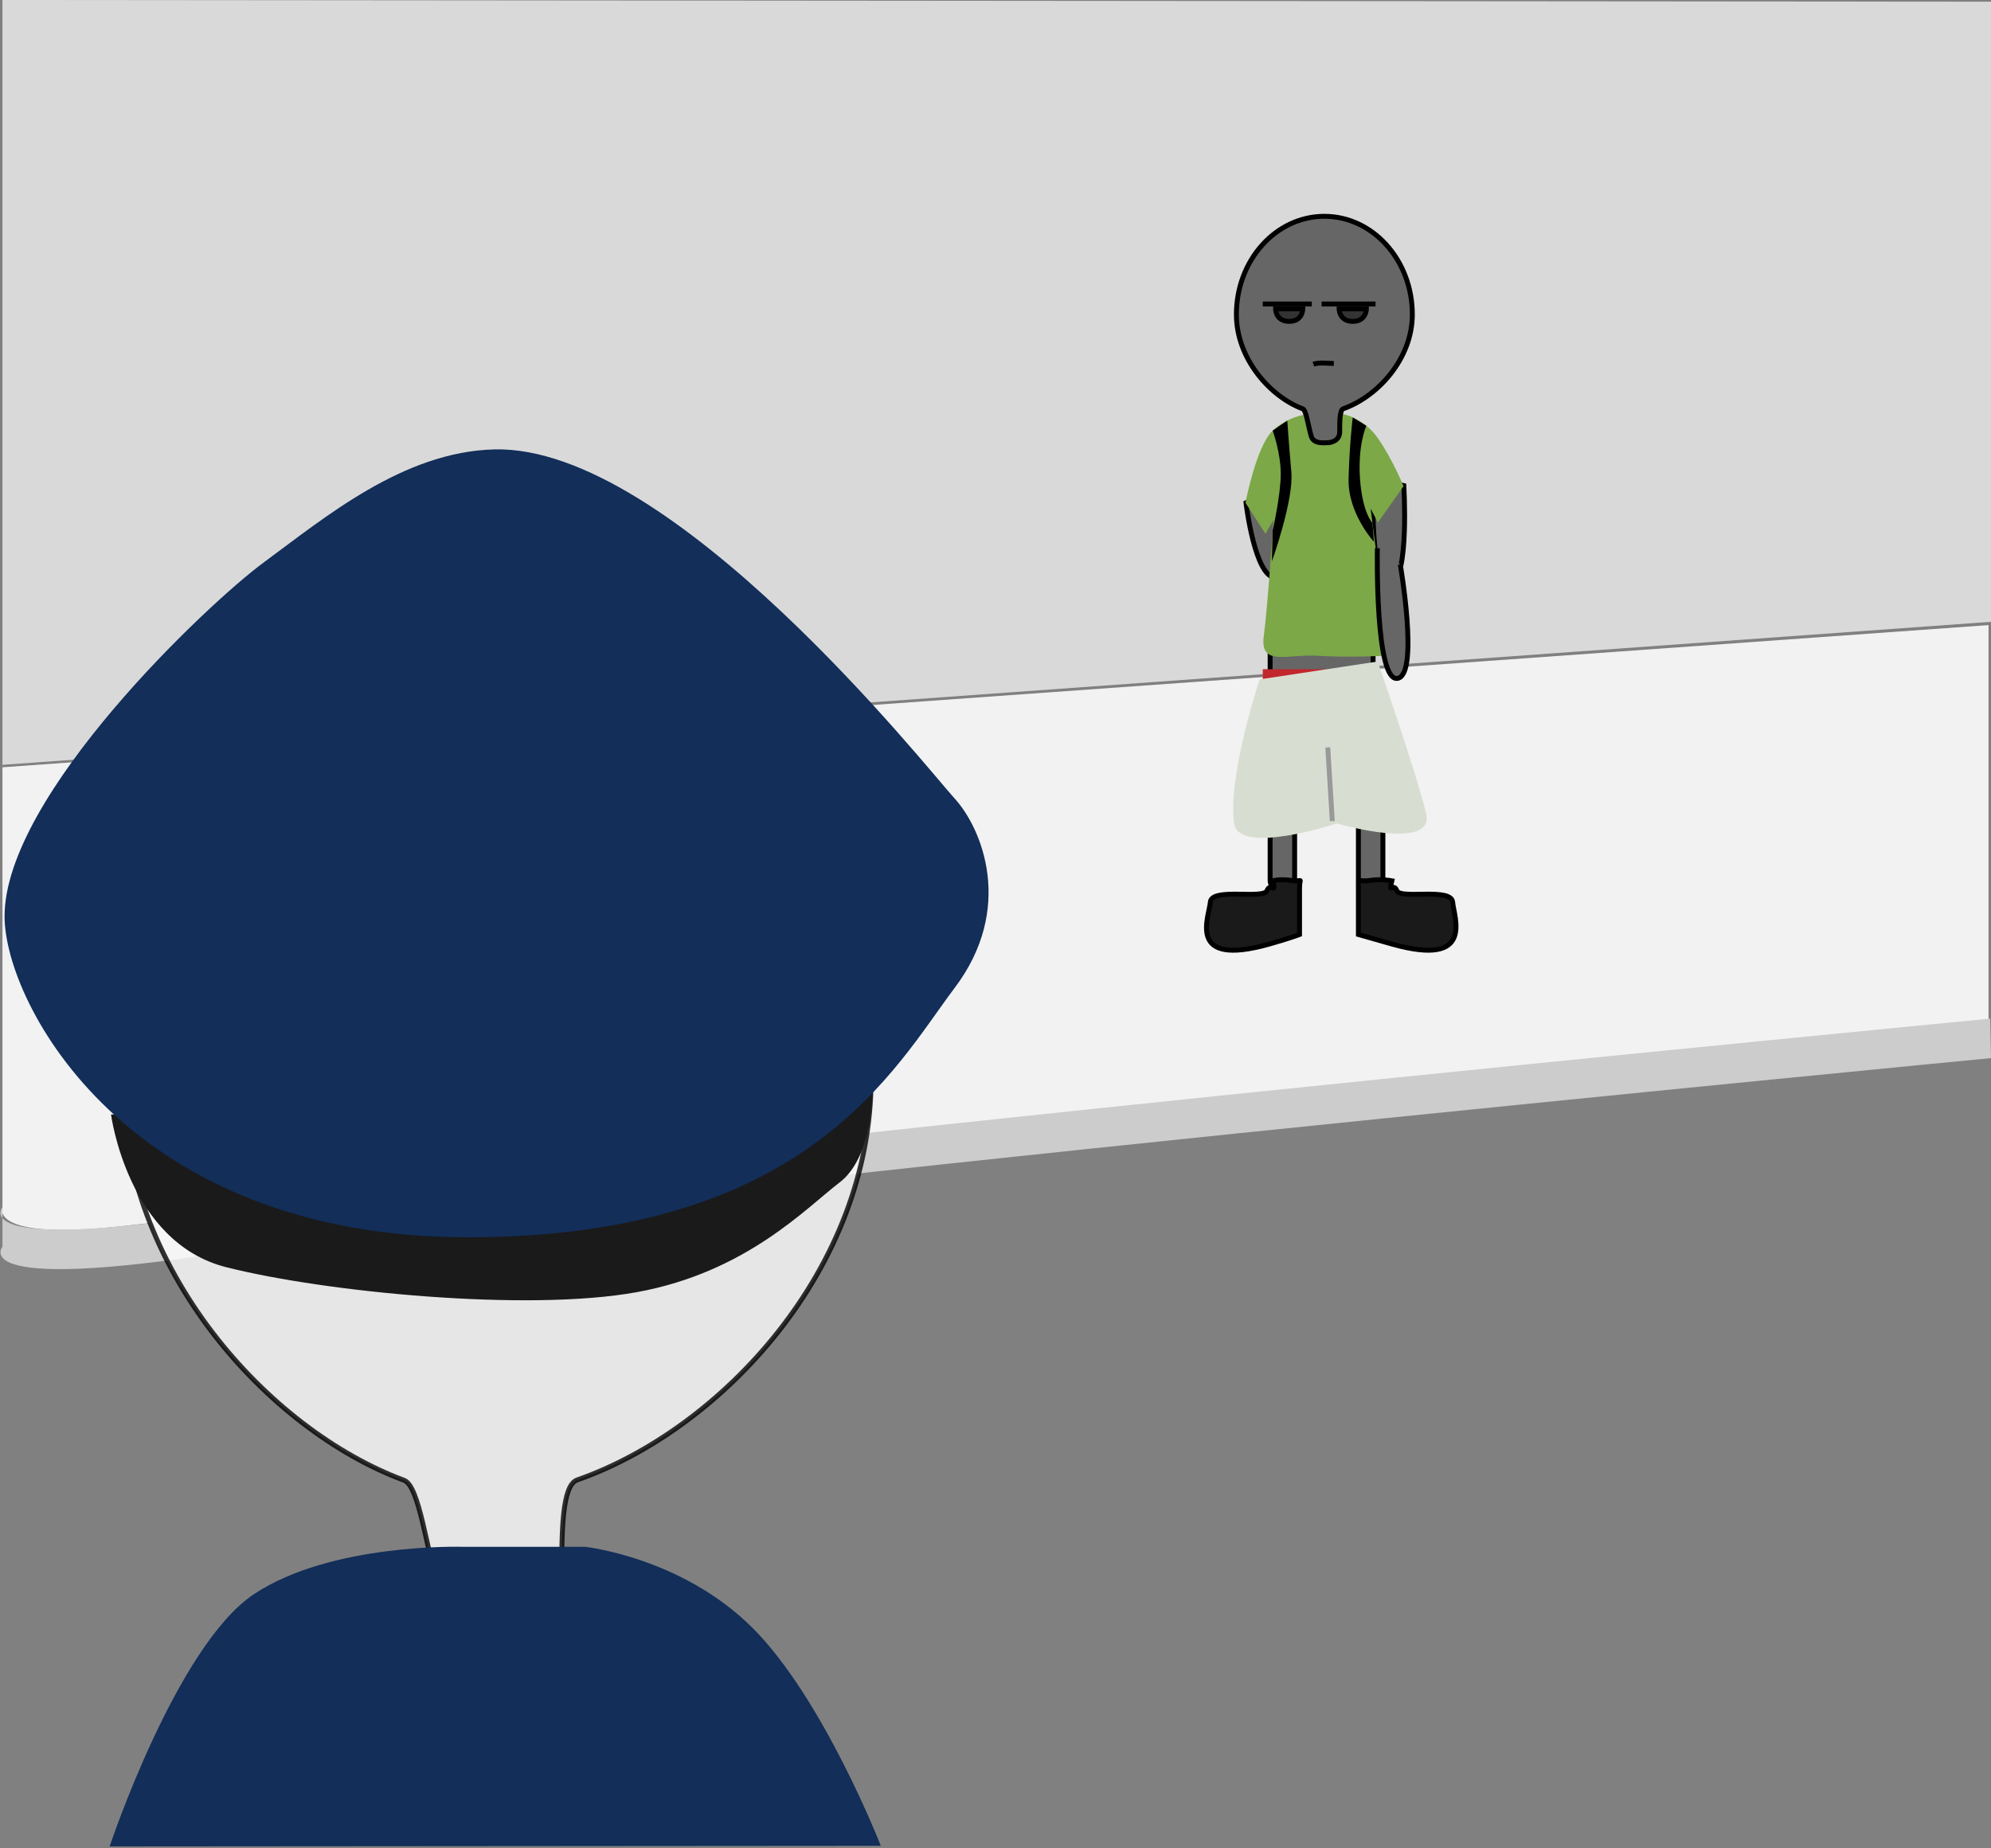 <?xml version="1.0" encoding="utf-8"?>
<!-- Generator: Adobe Illustrator 16.0.0, SVG Export Plug-In . SVG Version: 6.00 Build 0)  -->
<!DOCTYPE svg PUBLIC "-//W3C//DTD SVG 1.0//EN" "http://www.w3.org/TR/2001/REC-SVG-20010904/DTD/svg10.dtd">
<svg version="1.0" id="Layer_1" xmlns="http://www.w3.org/2000/svg" xmlns:xlink="http://www.w3.org/1999/xlink" x="0px" y="0px"
	 width="406px" height="377px" viewBox="0 0 406 377" enable-background="new 0 0 406 377" xml:space="preserve">
<rect x="0" y="0" width="406" height="377" fill="#808080" stroke="none"/>
<polygon fill="#D9D9D9" points="406.054,0.348 406.276,126.807 0.5,156 0.5,0 "/>
<path fill="#F2F2F2" d="M0.5,156.5v89.781c0,0-3.027,7.043,25.752,3.666c39.569-4.645,379.248-41.92,379.248-41.92V127.5"/>
<polygon fill="#B3B3B3" points="32.253,206.865 24.939,199.9 12.635,204.545 18.529,210.349 "/>
<path fill="#CCCCCC" d="M406,215.818c0,0-292.594,28.179-353.276,38.467c-60.682,10.287-52.224,0-52.224,0v-8.052
	c0,0-8.458,10.287,52.224,0c60.683-10.288,353.102-38.467,353.102-38.467L406,215.818z"/>
<path fill="#666666" stroke="#000000" stroke-miterlimit="10" d="M264,179.5c0,1.381-1.119,2.5-2.5,2.5l0,0
	c-1.381,0-2.5-1.119-2.5-2.5v-14c0-1.381,1.119-2.5,2.5-2.5l0,0c1.381,0,2.5,1.119,2.5,2.5V179.5z"/>
<path fill="#666666" stroke="#000000" stroke-miterlimit="10" d="M282,179.5c0,1.381-1.119,2.5-2.5,2.5l0,0
	c-1.381,0-2.5-1.119-2.5-2.5v-14c0-1.381,1.119-2.5,2.5-2.5l0,0c1.381,0,2.5,1.119,2.5,2.5V179.5z"/>
<path fill="#666666" stroke="#000000" stroke-miterlimit="10" d="M260.801,99.355c0,0,4.87,18.309-0.621,18.475
	c-4.286,0.13-6.1-15.281-6.1-15.281L260.801,99.355"/>
<path fill="#666666" stroke="#000000" stroke-miterlimit="10" d="M280.042,97.693c0,0-0.952,23.047,3.711,21.303
	c3.638-1.36,2.51-19.953,2.51-19.953L280.042,97.693"/>
<path fill="#1A1A1A" stroke="#000000" stroke-miterlimit="10" d="M259.547,179.649c0,0,1.414-0.429,3.865-0.061
	s1.588-0.865,1.588,1.585c0,2.451,0,9.435,0,9.435s-1.945,0.759-6.207,1.961c-16.953,4.777-12.231-5.491-11.986-8.554
	c0.245-3.063,10.814-0.513,11.55-2.352C259.092,179.825,260.301,182.712,259.547,179.649z"/>
<path fill="#1A1A1A" stroke="#000000" stroke-miterlimit="10" d="M283.826,179.649c0,0-2.1-0.429-4.551-0.061
	S277,178.723,277,181.173c0,2.451,0,9.435,0,9.435s2.631,0.759,6.896,1.961c16.951,4.777,12.572-5.491,12.327-8.554
	c-0.245-3.063-10.644-0.513-11.379-2.352C284.109,179.825,283.072,182.712,283.826,179.649z"/>
<rect x="259" y="131" fill="#666666" stroke="#000000" stroke-miterlimit="10" width="21" height="18"/>
<rect x="257.5" y="136.5" fill="#C1272D" width="16" height="4"/>
<path fill="#D7DED1" d="M256.866,138.571c0,0-6.569,19.625-5.207,29.378c0.927,6.634,20.947,0,20.947,0l-1.079-17.592l1.079,17.592
	c0,0,20.062,5.863,18.21-2.006c-1.853-7.87-9.878-31.016-9.878-31.016L256.866,138.571"/>
<line fill="none" stroke="#999999" stroke-miterlimit="10" x1="271.681" y1="167.486" x2="270.758" y2="152.45"/>
<path fill="#7CA847" d="M273.209,84.314c0,0,4.609,0.594,7.682,4.952c3.071,4.357,5.307,9.904,5.307,9.904l-5.225,7.416
	l-1.479-2.861c0,0,1.117,8.715,2.233,17.43c1.117,8.715,0.561,12.605,0.561,12.605s-7.262,0.396-13.547,0s-11.871,2.277-11.033-4.01
	c0.838-6.289,1.956-23.647,1.956-23.647l-1.62,2.773l-4.069-6.326c0,0,2.198-11.55,5.551-14.719
	c3.351-3.169,7.959-3.516,7.959-3.516s-0.979,4.357,2.792,4.753C274.047,89.464,273.209,84.314,273.209,84.314z"/>
<path fill="#666666" stroke="#000000" stroke-miterlimit="10" d="M280.865,111.827c0,0-0.511,27.867,4.257,26.51
	c4.214-1.199,0.418-23.189,0.418-23.189"/>
<path fill="#666666" stroke="#000000" stroke-miterlimit="10" d="M287.999,64.139c0,9.113-7.153,16.803-14.075,19.228
	c-0.736,0.258-0.738,2.53-0.738,4.729c0,1.775-1.741,2.199-2.433,2.199c-0.577,0-2.876,0.336-3.354-1.273
	c-0.699-2.352-1.025-5.366-1.761-5.639c-6.489-2.406-13.516-10.11-13.516-19.243c0-11.058,8.031-20.021,17.938-20.021
	S287.999,53.081,287.999,64.139z"/>
<path fill="none" stroke="#000000" stroke-miterlimit="10" d="M267.824,74.284c1.192-0.421,2.865-0.154,4.166-0.154"/>
<path fill="#333333" stroke="#000000" stroke-miterlimit="10" d="M265.662,63h-5.555c0,0,0,2.552,2.777,2.552S265.662,63,265.662,63
	z"/>
<path fill="#333333" stroke="#000000" stroke-miterlimit="10" d="M278.625,63h-5.557c0,0,0,2.552,2.777,2.552
	C278.625,65.552,278.625,63,278.625,63z"/>
<line fill="#333333" stroke="#000000" stroke-miterlimit="10" x1="257.5" y1="62" x2="267.5" y2="62"/>
<line fill="#333333" stroke="#000000" stroke-miterlimit="10" x1="269.5" y1="62" x2="280.5" y2="62"/>
<path opacity="0.8" fill="#FFFFFF" stroke="#000000" stroke-miterlimit="10" d="M177.64,219.965
	c0,38.815-30.469,71.574-59.946,81.896c-3.145,1.102-3.152,10.778-3.152,20.145c0,7.56-7.414,9.366-10.361,9.366
	c-2.455,0-12.249,1.433-14.286-5.423c-2.981-10.021-4.366-22.857-7.502-24.021c-27.64-10.247-57.568-43.063-57.568-81.964
	c0-47.1,34.21-85.282,76.408-85.282C143.432,134.683,177.64,172.865,177.64,219.965z"/>
<path fill="#1A1A1A" d="M22.643,227.322c0,0,3.383,26.061,23.486,31.145c20.102,5.086,61.425,9.154,83.762,5.086
	c22.333-4.066,34.623-17.287,41.319-22.374c6.699-5.087,6.699-18.229,6.699-18.229L22.643,227.322z"/>
<path fill="#122E59" d="M0.933,186.931c-0.037-24.643,41.398-63.807,52.952-72.294c12.366-9.084,28.364-22.535,46.961-22.973
	c36.21-0.854,88.235,65.095,93.817,71.198c5.582,6.103,12.287,22.376,0,38.65c-12.288,16.274-29.934,50.857-99.286,50.857
	C26.022,252.369,0.958,204.719,0.933,186.931z"/>
<path fill="#122E59" d="M119.302,315.5c0,0,19.72,2.104,34.179,16.562c14.459,14.459,26.13,44.423,26.13,44.423l-157.252,0.12
	c0,0,13.633-40.918,29.408-51.435c15.774-10.517,42.56-9.671,42.56-9.671H119.302z"/>
<path d="M278.625,86.845c0,0-1.792,3.874-1.292,10.848s2.538,8.969,2.538,8.969l0.296,3.838c0,0-5.334-5.781-5.167-12.807
	s0.847-12.559,0.847-12.559L278.625,86.845z"/>
<path d="M259.525,87.83c0,0,1.642,4.503,1.642,8.837s-1.642,11.522-1.642,11.522l-0.159,6.311c0,0,4.467-12.5,3.967-18.167
	S262.5,85.787,262.5,85.787L259.525,87.83z"/>
</svg>
